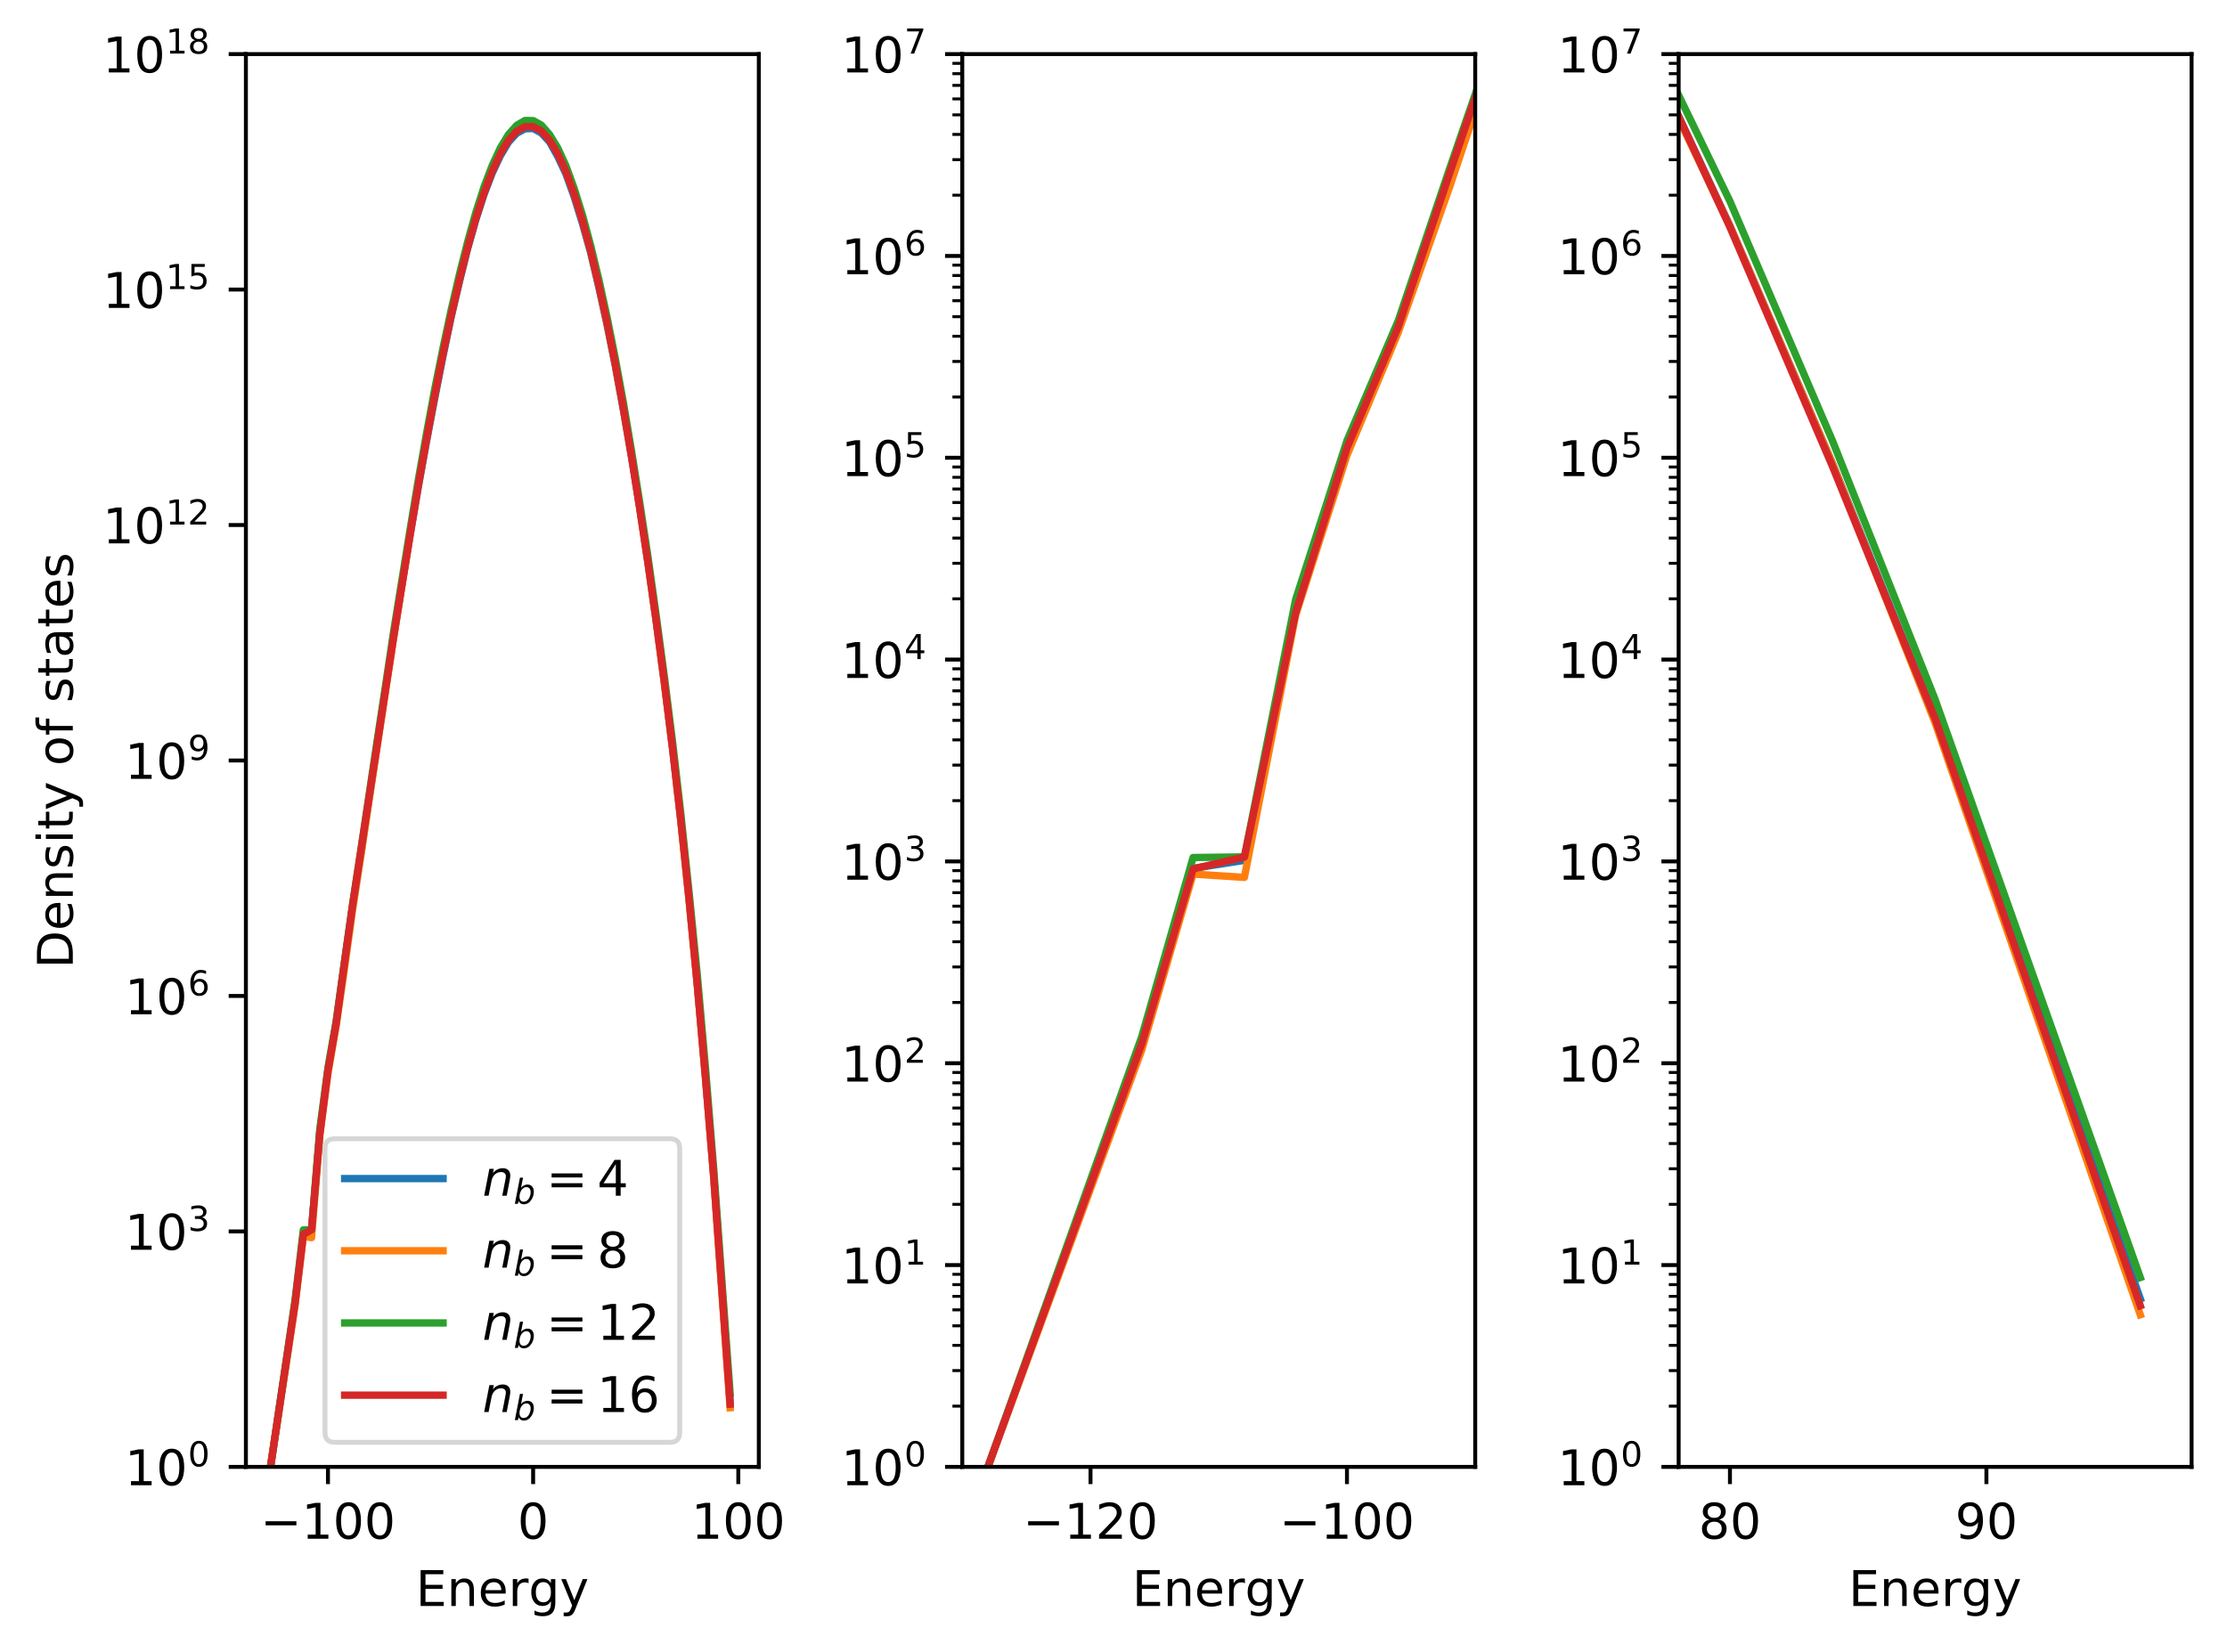 <?xml version="1.0" encoding="utf-8" standalone="no"?>
<!DOCTYPE svg PUBLIC "-//W3C//DTD SVG 1.1//EN"
  "http://www.w3.org/Graphics/SVG/1.1/DTD/svg11.dtd">
<!-- Created with matplotlib (https://matplotlib.org/) -->
<svg height="335.779pt" version="1.1" viewBox="0 0 452.636 335.779" width="452.636pt" xmlns="http://www.w3.org/2000/svg" xmlns:xlink="http://www.w3.org/1999/xlink">
 <defs>
  <style type="text/css">
*{stroke-linecap:butt;stroke-linejoin:round;}
  </style>
 </defs>
 <g id="figure_1">
  <g id="patch_1">
   <path d="M 0 335.779 
L 452.636 335.779 
L 452.636 0 
L 0 0 
z
" style="fill:#ffffff;"/>
  </g>
  <g id="axes_1">
   <g id="patch_2">
    <path d="M 49.978 298.223 
L 154.23 298.223 
L 154.23 10.999 
L 49.978 10.999 
z
" style="fill:#ffffff;"/>
   </g>
   <g id="matplotlib.axis_1">
    <g id="xtick_1">
     <g id="line2d_1">
      <defs>
       <path d="M 0 0 
L 0 3.5 
" id="m9656e13007" style="stroke:#000000;stroke-width:0.8;"/>
      </defs>
      <g>
       <use style="stroke:#000000;stroke-width:0.8;" x="66.658" xlink:href="#m9656e13007" y="298.223"/>
      </g>
     </g>
     <g id="text_1">
      <!-- −100 -->
      <defs>
       <path d="M 10.594 35.5 
L 73.188 35.5 
L 73.188 27.203 
L 10.594 27.203 
z
" id="DejaVuSans-8722"/>
       <path d="M 12.406 8.297 
L 28.516 8.297 
L 28.516 63.922 
L 10.984 60.406 
L 10.984 69.391 
L 28.422 72.906 
L 38.281 72.906 
L 38.281 8.297 
L 54.391 8.297 
L 54.391 0 
L 12.406 0 
z
" id="DejaVuSans-49"/>
       <path d="M 31.781 66.406 
Q 24.172 66.406 20.328 58.906 
Q 16.5 51.422 16.5 36.375 
Q 16.5 21.391 20.328 13.891 
Q 24.172 6.391 31.781 6.391 
Q 39.453 6.391 43.281 13.891 
Q 47.125 21.391 47.125 36.375 
Q 47.125 51.422 43.281 58.906 
Q 39.453 66.406 31.781 66.406 
z
M 31.781 74.219 
Q 44.047 74.219 50.516 64.516 
Q 56.984 54.828 56.984 36.375 
Q 56.984 17.969 50.516 8.266 
Q 44.047 -1.422 31.781 -1.422 
Q 19.531 -1.422 13.062 8.266 
Q 6.594 17.969 6.594 36.375 
Q 6.594 54.828 13.062 64.516 
Q 19.531 74.219 31.781 74.219 
z
" id="DejaVuSans-48"/>
      </defs>
      <g transform="translate(52.925 312.822)scale(0.1 -0.1)">
       <use xlink:href="#DejaVuSans-8722"/>
       <use x="83.789" xlink:href="#DejaVuSans-49"/>
       <use x="147.412" xlink:href="#DejaVuSans-48"/>
       <use x="211.035" xlink:href="#DejaVuSans-48"/>
      </g>
     </g>
    </g>
    <g id="xtick_2">
     <g id="line2d_2">
      <g>
       <use style="stroke:#000000;stroke-width:0.8;" x="108.359" xlink:href="#m9656e13007" y="298.223"/>
      </g>
     </g>
     <g id="text_2">
      <!-- 0 -->
      <g transform="translate(105.178 312.822)scale(0.1 -0.1)">
       <use xlink:href="#DejaVuSans-48"/>
      </g>
     </g>
    </g>
    <g id="xtick_3">
     <g id="line2d_3">
      <g>
       <use style="stroke:#000000;stroke-width:0.8;" x="150.06" xlink:href="#m9656e13007" y="298.223"/>
      </g>
     </g>
     <g id="text_3">
      <!-- 100 -->
      <g transform="translate(140.516 312.822)scale(0.1 -0.1)">
       <use xlink:href="#DejaVuSans-49"/>
       <use x="63.623" xlink:href="#DejaVuSans-48"/>
       <use x="127.246" xlink:href="#DejaVuSans-48"/>
      </g>
     </g>
    </g>
    <g id="text_4">
     <!-- Energy -->
     <defs>
      <path d="M 9.812 72.906 
L 55.906 72.906 
L 55.906 64.594 
L 19.672 64.594 
L 19.672 43.016 
L 54.391 43.016 
L 54.391 34.719 
L 19.672 34.719 
L 19.672 8.297 
L 56.781 8.297 
L 56.781 0 
L 9.812 0 
z
" id="DejaVuSans-69"/>
      <path d="M 54.891 33.016 
L 54.891 0 
L 45.906 0 
L 45.906 32.719 
Q 45.906 40.484 42.875 44.328 
Q 39.844 48.188 33.797 48.188 
Q 26.516 48.188 22.312 43.547 
Q 18.109 38.922 18.109 30.906 
L 18.109 0 
L 9.078 0 
L 9.078 54.688 
L 18.109 54.688 
L 18.109 46.188 
Q 21.344 51.125 25.703 53.562 
Q 30.078 56 35.797 56 
Q 45.219 56 50.047 50.172 
Q 54.891 44.344 54.891 33.016 
z
" id="DejaVuSans-110"/>
      <path d="M 56.203 29.594 
L 56.203 25.203 
L 14.891 25.203 
Q 15.484 15.922 20.484 11.062 
Q 25.484 6.203 34.422 6.203 
Q 39.594 6.203 44.453 7.469 
Q 49.312 8.734 54.109 11.281 
L 54.109 2.781 
Q 49.266 0.734 44.188 -0.344 
Q 39.109 -1.422 33.891 -1.422 
Q 20.797 -1.422 13.156 6.188 
Q 5.516 13.812 5.516 26.812 
Q 5.516 40.234 12.766 48.109 
Q 20.016 56 32.328 56 
Q 43.359 56 49.781 48.891 
Q 56.203 41.797 56.203 29.594 
z
M 47.219 32.234 
Q 47.125 39.594 43.094 43.984 
Q 39.062 48.391 32.422 48.391 
Q 24.906 48.391 20.391 44.141 
Q 15.875 39.891 15.188 32.172 
z
" id="DejaVuSans-101"/>
      <path d="M 41.109 46.297 
Q 39.594 47.172 37.812 47.578 
Q 36.031 48 33.891 48 
Q 26.266 48 22.188 43.047 
Q 18.109 38.094 18.109 28.812 
L 18.109 0 
L 9.078 0 
L 9.078 54.688 
L 18.109 54.688 
L 18.109 46.188 
Q 20.953 51.172 25.484 53.578 
Q 30.031 56 36.531 56 
Q 37.453 56 38.578 55.875 
Q 39.703 55.766 41.062 55.516 
z
" id="DejaVuSans-114"/>
      <path d="M 45.406 27.984 
Q 45.406 37.75 41.375 43.109 
Q 37.359 48.484 30.078 48.484 
Q 22.859 48.484 18.828 43.109 
Q 14.797 37.75 14.797 27.984 
Q 14.797 18.266 18.828 12.891 
Q 22.859 7.516 30.078 7.516 
Q 37.359 7.516 41.375 12.891 
Q 45.406 18.266 45.406 27.984 
z
M 54.391 6.781 
Q 54.391 -7.172 48.188 -13.984 
Q 42 -20.797 29.203 -20.797 
Q 24.469 -20.797 20.266 -20.094 
Q 16.062 -19.391 12.109 -17.922 
L 12.109 -9.188 
Q 16.062 -11.328 19.922 -12.344 
Q 23.781 -13.375 27.781 -13.375 
Q 36.625 -13.375 41.016 -8.766 
Q 45.406 -4.156 45.406 5.172 
L 45.406 9.625 
Q 42.625 4.781 38.281 2.391 
Q 33.938 0 27.875 0 
Q 17.828 0 11.672 7.656 
Q 5.516 15.328 5.516 27.984 
Q 5.516 40.672 11.672 48.328 
Q 17.828 56 27.875 56 
Q 33.938 56 38.281 53.609 
Q 42.625 51.219 45.406 46.391 
L 45.406 54.688 
L 54.391 54.688 
z
" id="DejaVuSans-103"/>
      <path d="M 32.172 -5.078 
Q 28.375 -14.844 24.75 -17.812 
Q 21.141 -20.797 15.094 -20.797 
L 7.906 -20.797 
L 7.906 -13.281 
L 13.188 -13.281 
Q 16.891 -13.281 18.938 -11.516 
Q 21 -9.766 23.484 -3.219 
L 25.094 0.875 
L 2.984 54.688 
L 12.5 54.688 
L 29.594 11.922 
L 46.688 54.688 
L 56.203 54.688 
z
" id="DejaVuSans-121"/>
     </defs>
     <g transform="translate(84.511 326.5)scale(0.1 -0.1)">
      <use xlink:href="#DejaVuSans-69"/>
      <use x="63.184" xlink:href="#DejaVuSans-110"/>
      <use x="126.562" xlink:href="#DejaVuSans-101"/>
      <use x="188.086" xlink:href="#DejaVuSans-114"/>
      <use x="229.184" xlink:href="#DejaVuSans-103"/>
      <use x="292.66" xlink:href="#DejaVuSans-121"/>
     </g>
    </g>
   </g>
   <g id="matplotlib.axis_2">
    <g id="ytick_1">
     <g id="line2d_4">
      <defs>
       <path d="M 0 0 
L -3.5 0 
" id="med5da757e3" style="stroke:#000000;stroke-width:0.8;"/>
      </defs>
      <g>
       <use style="stroke:#000000;stroke-width:0.8;" x="49.978" xlink:href="#med5da757e3" y="298.223"/>
      </g>
     </g>
     <g id="text_5">
      <!-- $\mathdefault{10^{0}}$ -->
      <g transform="translate(25.378 302.022)scale(0.1 -0.1)">
       <use transform="translate(0 0.766)" xlink:href="#DejaVuSans-49"/>
       <use transform="translate(63.623 0.766)" xlink:href="#DejaVuSans-48"/>
       <use transform="translate(128.203 39.047)scale(0.7)" xlink:href="#DejaVuSans-48"/>
      </g>
     </g>
    </g>
    <g id="ytick_2">
     <g id="line2d_5">
      <g>
       <use style="stroke:#000000;stroke-width:0.8;" x="49.978" xlink:href="#med5da757e3" y="250.353"/>
      </g>
     </g>
     <g id="text_6">
      <!-- $\mathdefault{10^{3}}$ -->
      <defs>
       <path d="M 40.578 39.312 
Q 47.656 37.797 51.625 33 
Q 55.609 28.219 55.609 21.188 
Q 55.609 10.406 48.188 4.484 
Q 40.766 -1.422 27.094 -1.422 
Q 22.516 -1.422 17.656 -0.516 
Q 12.797 0.391 7.625 2.203 
L 7.625 11.719 
Q 11.719 9.328 16.594 8.109 
Q 21.484 6.891 26.812 6.891 
Q 36.078 6.891 40.938 10.547 
Q 45.797 14.203 45.797 21.188 
Q 45.797 27.641 41.281 31.266 
Q 36.766 34.906 28.719 34.906 
L 20.219 34.906 
L 20.219 43.016 
L 29.109 43.016 
Q 36.375 43.016 40.234 45.922 
Q 44.094 48.828 44.094 54.297 
Q 44.094 59.906 40.109 62.906 
Q 36.141 65.922 28.719 65.922 
Q 24.656 65.922 20.016 65.031 
Q 15.375 64.156 9.812 62.312 
L 9.812 71.094 
Q 15.438 72.656 20.344 73.438 
Q 25.25 74.219 29.594 74.219 
Q 40.828 74.219 47.359 69.109 
Q 53.906 64.016 53.906 55.328 
Q 53.906 49.266 50.438 45.094 
Q 46.969 40.922 40.578 39.312 
z
" id="DejaVuSans-51"/>
      </defs>
      <g transform="translate(25.378 254.152)scale(0.1 -0.1)">
       <use transform="translate(0 0.766)" xlink:href="#DejaVuSans-49"/>
       <use transform="translate(63.623 0.766)" xlink:href="#DejaVuSans-48"/>
       <use transform="translate(128.203 39.047)scale(0.7)" xlink:href="#DejaVuSans-51"/>
      </g>
     </g>
    </g>
    <g id="ytick_3">
     <g id="line2d_6">
      <g>
       <use style="stroke:#000000;stroke-width:0.8;" x="49.978" xlink:href="#med5da757e3" y="202.482"/>
      </g>
     </g>
     <g id="text_7">
      <!-- $\mathdefault{10^{6}}$ -->
      <defs>
       <path d="M 33.016 40.375 
Q 26.375 40.375 22.484 35.828 
Q 18.609 31.297 18.609 23.391 
Q 18.609 15.531 22.484 10.953 
Q 26.375 6.391 33.016 6.391 
Q 39.656 6.391 43.531 10.953 
Q 47.406 15.531 47.406 23.391 
Q 47.406 31.297 43.531 35.828 
Q 39.656 40.375 33.016 40.375 
z
M 52.594 71.297 
L 52.594 62.312 
Q 48.875 64.062 45.094 64.984 
Q 41.312 65.922 37.594 65.922 
Q 27.828 65.922 22.672 59.328 
Q 17.531 52.734 16.797 39.406 
Q 19.672 43.656 24.016 45.922 
Q 28.375 48.188 33.594 48.188 
Q 44.578 48.188 50.953 41.516 
Q 57.328 34.859 57.328 23.391 
Q 57.328 12.156 50.688 5.359 
Q 44.047 -1.422 33.016 -1.422 
Q 20.359 -1.422 13.672 8.266 
Q 6.984 17.969 6.984 36.375 
Q 6.984 53.656 15.188 63.938 
Q 23.391 74.219 37.203 74.219 
Q 40.922 74.219 44.703 73.484 
Q 48.484 72.75 52.594 71.297 
z
" id="DejaVuSans-54"/>
      </defs>
      <g transform="translate(25.378 206.281)scale(0.1 -0.1)">
       <use transform="translate(0 0.766)" xlink:href="#DejaVuSans-49"/>
       <use transform="translate(63.623 0.766)" xlink:href="#DejaVuSans-48"/>
       <use transform="translate(128.203 39.047)scale(0.7)" xlink:href="#DejaVuSans-54"/>
      </g>
     </g>
    </g>
    <g id="ytick_4">
     <g id="line2d_7">
      <g>
       <use style="stroke:#000000;stroke-width:0.8;" x="49.978" xlink:href="#med5da757e3" y="154.611"/>
      </g>
     </g>
     <g id="text_8">
      <!-- $\mathdefault{10^{9}}$ -->
      <defs>
       <path d="M 10.984 1.516 
L 10.984 10.5 
Q 14.703 8.734 18.5 7.812 
Q 22.312 6.891 25.984 6.891 
Q 35.75 6.891 40.891 13.453 
Q 46.047 20.016 46.781 33.406 
Q 43.953 29.203 39.594 26.953 
Q 35.25 24.703 29.984 24.703 
Q 19.047 24.703 12.672 31.312 
Q 6.297 37.938 6.297 49.422 
Q 6.297 60.641 12.938 67.422 
Q 19.578 74.219 30.609 74.219 
Q 43.266 74.219 49.922 64.516 
Q 56.594 54.828 56.594 36.375 
Q 56.594 19.141 48.406 8.859 
Q 40.234 -1.422 26.422 -1.422 
Q 22.703 -1.422 18.891 -0.688 
Q 15.094 0.047 10.984 1.516 
z
M 30.609 32.422 
Q 37.25 32.422 41.125 36.953 
Q 45.016 41.5 45.016 49.422 
Q 45.016 57.281 41.125 61.844 
Q 37.25 66.406 30.609 66.406 
Q 23.969 66.406 20.094 61.844 
Q 16.219 57.281 16.219 49.422 
Q 16.219 41.5 20.094 36.953 
Q 23.969 32.422 30.609 32.422 
z
" id="DejaVuSans-57"/>
      </defs>
      <g transform="translate(25.378 158.41)scale(0.1 -0.1)">
       <use transform="translate(0 0.766)" xlink:href="#DejaVuSans-49"/>
       <use transform="translate(63.623 0.766)" xlink:href="#DejaVuSans-48"/>
       <use transform="translate(128.203 39.047)scale(0.7)" xlink:href="#DejaVuSans-57"/>
      </g>
     </g>
    </g>
    <g id="ytick_5">
     <g id="line2d_8">
      <g>
       <use style="stroke:#000000;stroke-width:0.8;" x="49.978" xlink:href="#med5da757e3" y="106.741"/>
      </g>
     </g>
     <g id="text_9">
      <!-- $\mathdefault{10^{12}}$ -->
      <defs>
       <path d="M 19.188 8.297 
L 53.609 8.297 
L 53.609 0 
L 7.328 0 
L 7.328 8.297 
Q 12.938 14.109 22.625 23.891 
Q 32.328 33.688 34.812 36.531 
Q 39.547 41.844 41.422 45.531 
Q 43.312 49.219 43.312 52.781 
Q 43.312 58.594 39.234 62.25 
Q 35.156 65.922 28.609 65.922 
Q 23.969 65.922 18.812 64.312 
Q 13.672 62.703 7.812 59.422 
L 7.812 69.391 
Q 13.766 71.781 18.938 73 
Q 24.125 74.219 28.422 74.219 
Q 39.75 74.219 46.484 68.547 
Q 53.219 62.891 53.219 53.422 
Q 53.219 48.922 51.531 44.891 
Q 49.859 40.875 45.406 35.406 
Q 44.188 33.984 37.641 27.219 
Q 31.109 20.453 19.188 8.297 
z
" id="DejaVuSans-50"/>
      </defs>
      <g transform="translate(20.878 110.54)scale(0.1 -0.1)">
       <use transform="translate(0 0.766)" xlink:href="#DejaVuSans-49"/>
       <use transform="translate(63.623 0.766)" xlink:href="#DejaVuSans-48"/>
       <use transform="translate(128.203 39.047)scale(0.7)" xlink:href="#DejaVuSans-49"/>
       <use transform="translate(172.739 39.047)scale(0.7)" xlink:href="#DejaVuSans-50"/>
      </g>
     </g>
    </g>
    <g id="ytick_6">
     <g id="line2d_9">
      <g>
       <use style="stroke:#000000;stroke-width:0.8;" x="49.978" xlink:href="#med5da757e3" y="58.87"/>
      </g>
     </g>
     <g id="text_10">
      <!-- $\mathdefault{10^{15}}$ -->
      <defs>
       <path d="M 10.797 72.906 
L 49.516 72.906 
L 49.516 64.594 
L 19.828 64.594 
L 19.828 46.734 
Q 21.969 47.469 24.109 47.828 
Q 26.266 48.188 28.422 48.188 
Q 40.625 48.188 47.75 41.5 
Q 54.891 34.812 54.891 23.391 
Q 54.891 11.625 47.562 5.094 
Q 40.234 -1.422 26.906 -1.422 
Q 22.312 -1.422 17.547 -0.641 
Q 12.797 0.141 7.719 1.703 
L 7.719 11.625 
Q 12.109 9.234 16.797 8.062 
Q 21.484 6.891 26.703 6.891 
Q 35.156 6.891 40.078 11.328 
Q 45.016 15.766 45.016 23.391 
Q 45.016 31 40.078 35.438 
Q 35.156 39.891 26.703 39.891 
Q 22.75 39.891 18.812 39.016 
Q 14.891 38.141 10.797 36.281 
z
" id="DejaVuSans-53"/>
      </defs>
      <g transform="translate(20.878 62.669)scale(0.1 -0.1)">
       <use transform="translate(0 0.684)" xlink:href="#DejaVuSans-49"/>
       <use transform="translate(63.623 0.684)" xlink:href="#DejaVuSans-48"/>
       <use transform="translate(128.203 38.966)scale(0.7)" xlink:href="#DejaVuSans-49"/>
       <use transform="translate(172.739 38.966)scale(0.7)" xlink:href="#DejaVuSans-53"/>
      </g>
     </g>
    </g>
    <g id="ytick_7">
     <g id="line2d_10">
      <g>
       <use style="stroke:#000000;stroke-width:0.8;" x="49.978" xlink:href="#med5da757e3" y="10.999"/>
      </g>
     </g>
     <g id="text_11">
      <!-- $\mathdefault{10^{18}}$ -->
      <defs>
       <path d="M 31.781 34.625 
Q 24.75 34.625 20.719 30.859 
Q 16.703 27.094 16.703 20.516 
Q 16.703 13.922 20.719 10.156 
Q 24.75 6.391 31.781 6.391 
Q 38.812 6.391 42.859 10.172 
Q 46.922 13.969 46.922 20.516 
Q 46.922 27.094 42.891 30.859 
Q 38.875 34.625 31.781 34.625 
z
M 21.922 38.812 
Q 15.578 40.375 12.031 44.719 
Q 8.5 49.078 8.5 55.328 
Q 8.5 64.062 14.719 69.141 
Q 20.953 74.219 31.781 74.219 
Q 42.672 74.219 48.875 69.141 
Q 55.078 64.062 55.078 55.328 
Q 55.078 49.078 51.531 44.719 
Q 48 40.375 41.703 38.812 
Q 48.828 37.156 52.797 32.312 
Q 56.781 27.484 56.781 20.516 
Q 56.781 9.906 50.312 4.234 
Q 43.844 -1.422 31.781 -1.422 
Q 19.734 -1.422 13.25 4.234 
Q 6.781 9.906 6.781 20.516 
Q 6.781 27.484 10.781 32.312 
Q 14.797 37.156 21.922 38.812 
z
M 18.312 54.391 
Q 18.312 48.734 21.844 45.562 
Q 25.391 42.391 31.781 42.391 
Q 38.141 42.391 41.719 45.562 
Q 45.312 48.734 45.312 54.391 
Q 45.312 60.062 41.719 63.234 
Q 38.141 66.406 31.781 66.406 
Q 25.391 66.406 21.844 63.234 
Q 18.312 60.062 18.312 54.391 
z
" id="DejaVuSans-56"/>
      </defs>
      <g transform="translate(20.878 14.798)scale(0.1 -0.1)">
       <use transform="translate(0 0.766)" xlink:href="#DejaVuSans-49"/>
       <use transform="translate(63.623 0.766)" xlink:href="#DejaVuSans-48"/>
       <use transform="translate(128.203 39.047)scale(0.7)" xlink:href="#DejaVuSans-49"/>
       <use transform="translate(172.739 39.047)scale(0.7)" xlink:href="#DejaVuSans-56"/>
      </g>
     </g>
    </g>
    <g id="text_12">
     <!-- Density of states -->
     <defs>
      <path d="M 19.672 64.797 
L 19.672 8.109 
L 31.594 8.109 
Q 46.688 8.109 53.688 14.938 
Q 60.688 21.781 60.688 36.531 
Q 60.688 51.172 53.688 57.984 
Q 46.688 64.797 31.594 64.797 
z
M 9.812 72.906 
L 30.078 72.906 
Q 51.266 72.906 61.172 64.094 
Q 71.094 55.281 71.094 36.531 
Q 71.094 17.672 61.125 8.828 
Q 51.172 0 30.078 0 
L 9.812 0 
z
" id="DejaVuSans-68"/>
      <path d="M 44.281 53.078 
L 44.281 44.578 
Q 40.484 46.531 36.375 47.5 
Q 32.281 48.484 27.875 48.484 
Q 21.188 48.484 17.844 46.438 
Q 14.5 44.391 14.5 40.281 
Q 14.5 37.156 16.891 35.375 
Q 19.281 33.594 26.516 31.984 
L 29.594 31.297 
Q 39.156 29.25 43.188 25.516 
Q 47.219 21.781 47.219 15.094 
Q 47.219 7.469 41.188 3.016 
Q 35.156 -1.422 24.609 -1.422 
Q 20.219 -1.422 15.453 -0.562 
Q 10.688 0.297 5.422 2 
L 5.422 11.281 
Q 10.406 8.688 15.234 7.391 
Q 20.062 6.109 24.812 6.109 
Q 31.156 6.109 34.562 8.281 
Q 37.984 10.453 37.984 14.406 
Q 37.984 18.062 35.516 20.016 
Q 33.062 21.969 24.703 23.781 
L 21.578 24.516 
Q 13.234 26.266 9.516 29.906 
Q 5.812 33.547 5.812 39.891 
Q 5.812 47.609 11.281 51.797 
Q 16.75 56 26.812 56 
Q 31.781 56 36.172 55.266 
Q 40.578 54.547 44.281 53.078 
z
" id="DejaVuSans-115"/>
      <path d="M 9.422 54.688 
L 18.406 54.688 
L 18.406 0 
L 9.422 0 
z
M 9.422 75.984 
L 18.406 75.984 
L 18.406 64.594 
L 9.422 64.594 
z
" id="DejaVuSans-105"/>
      <path d="M 18.312 70.219 
L 18.312 54.688 
L 36.812 54.688 
L 36.812 47.703 
L 18.312 47.703 
L 18.312 18.016 
Q 18.312 11.328 20.141 9.422 
Q 21.969 7.516 27.594 7.516 
L 36.812 7.516 
L 36.812 0 
L 27.594 0 
Q 17.188 0 13.234 3.875 
Q 9.281 7.766 9.281 18.016 
L 9.281 47.703 
L 2.688 47.703 
L 2.688 54.688 
L 9.281 54.688 
L 9.281 70.219 
z
" id="DejaVuSans-116"/>
      <path id="DejaVuSans-32"/>
      <path d="M 30.609 48.391 
Q 23.391 48.391 19.188 42.75 
Q 14.984 37.109 14.984 27.297 
Q 14.984 17.484 19.156 11.844 
Q 23.344 6.203 30.609 6.203 
Q 37.797 6.203 41.984 11.859 
Q 46.188 17.531 46.188 27.297 
Q 46.188 37.016 41.984 42.703 
Q 37.797 48.391 30.609 48.391 
z
M 30.609 56 
Q 42.328 56 49.016 48.375 
Q 55.719 40.766 55.719 27.297 
Q 55.719 13.875 49.016 6.219 
Q 42.328 -1.422 30.609 -1.422 
Q 18.844 -1.422 12.172 6.219 
Q 5.516 13.875 5.516 27.297 
Q 5.516 40.766 12.172 48.375 
Q 18.844 56 30.609 56 
z
" id="DejaVuSans-111"/>
      <path d="M 37.109 75.984 
L 37.109 68.5 
L 28.516 68.5 
Q 23.688 68.5 21.797 66.547 
Q 19.922 64.594 19.922 59.516 
L 19.922 54.688 
L 34.719 54.688 
L 34.719 47.703 
L 19.922 47.703 
L 19.922 0 
L 10.891 0 
L 10.891 47.703 
L 2.297 47.703 
L 2.297 54.688 
L 10.891 54.688 
L 10.891 58.5 
Q 10.891 67.625 15.141 71.797 
Q 19.391 75.984 28.609 75.984 
z
" id="DejaVuSans-102"/>
      <path d="M 34.281 27.484 
Q 23.391 27.484 19.188 25 
Q 14.984 22.516 14.984 16.5 
Q 14.984 11.719 18.141 8.906 
Q 21.297 6.109 26.703 6.109 
Q 34.188 6.109 38.703 11.406 
Q 43.219 16.703 43.219 25.484 
L 43.219 27.484 
z
M 52.203 31.203 
L 52.203 0 
L 43.219 0 
L 43.219 8.297 
Q 40.141 3.328 35.547 0.953 
Q 30.953 -1.422 24.312 -1.422 
Q 15.922 -1.422 10.953 3.297 
Q 6 8.016 6 15.922 
Q 6 25.141 12.172 29.828 
Q 18.359 34.516 30.609 34.516 
L 43.219 34.516 
L 43.219 35.406 
Q 43.219 41.609 39.141 45 
Q 35.062 48.391 27.688 48.391 
Q 23 48.391 18.547 47.266 
Q 14.109 46.141 10.016 43.891 
L 10.016 52.203 
Q 14.938 54.109 19.578 55.047 
Q 24.219 56 28.609 56 
Q 40.484 56 46.344 49.844 
Q 52.203 43.703 52.203 31.203 
z
" id="DejaVuSans-97"/>
     </defs>
     <g transform="translate(14.798 196.888)rotate(-90)scale(0.1 -0.1)">
      <use xlink:href="#DejaVuSans-68"/>
      <use x="77.002" xlink:href="#DejaVuSans-101"/>
      <use x="138.525" xlink:href="#DejaVuSans-110"/>
      <use x="201.904" xlink:href="#DejaVuSans-115"/>
      <use x="254.004" xlink:href="#DejaVuSans-105"/>
      <use x="281.787" xlink:href="#DejaVuSans-116"/>
      <use x="320.996" xlink:href="#DejaVuSans-121"/>
      <use x="380.176" xlink:href="#DejaVuSans-32"/>
      <use x="411.963" xlink:href="#DejaVuSans-111"/>
      <use x="473.145" xlink:href="#DejaVuSans-102"/>
      <use x="508.35" xlink:href="#DejaVuSans-32"/>
      <use x="540.137" xlink:href="#DejaVuSans-115"/>
      <use x="592.236" xlink:href="#DejaVuSans-116"/>
      <use x="631.445" xlink:href="#DejaVuSans-97"/>
      <use x="692.725" xlink:href="#DejaVuSans-116"/>
      <use x="731.934" xlink:href="#DejaVuSans-101"/>
      <use x="793.457" xlink:href="#DejaVuSans-115"/>
     </g>
    </g>
   </g>
   <g id="line2d_11">
    <path clip-path="url(#p648d761f91)" d="M 54.982 298.223 
L 59.986 264.83 
L 61.654 250.902 
L 63.322 250.268 
L 64.99 230.32 
L 66.658 217.52 
L 68.326 208.014 
L 69.994 195.953 
L 71.663 184.301 
L 73.331 173.606 
L 74.999 162.438 
L 76.667 151.254 
L 78.335 140.176 
L 80.003 129.418 
L 81.671 119.045 
L 83.339 108.879 
L 85.007 99.057 
L 86.675 89.844 
L 88.343 81.027 
L 90.011 72.541 
L 91.679 64.549 
L 93.347 57.398 
L 95.015 50.659 
L 96.683 44.757 
L 98.351 39.593 
L 100.019 35.233 
L 101.687 31.681 
L 103.355 28.887 
L 105.023 27.076 
L 106.691 26.186 
L 108.359 26.123 
L 110.027 27.031 
L 111.695 28.832 
L 113.363 31.805 
L 115.031 35.355 
L 116.699 40 
L 118.367 45.386 
L 120.035 51.322 
L 121.703 58.36 
L 123.371 65.963 
L 125.039 74.258 
L 126.708 83.356 
L 128.376 92.961 
L 130.044 103.372 
L 131.712 114.508 
L 133.38 126.312 
L 135.048 138.888 
L 136.716 152.267 
L 138.384 166.801 
L 140.052 182.796 
L 141.72 200.097 
L 143.388 218.896 
L 145.056 239.02 
L 148.392 284.932 
" style="fill:none;stroke:#1f77b4;stroke-linecap:square;stroke-width:1.5;"/>
   </g>
   <g id="line2d_12">
    <path clip-path="url(#p648d761f91)" d="M 54.982 298.223 
L 59.986 265.251 
L 61.654 251.351 
L 63.322 251.617 
L 64.99 230.879 
L 66.658 218.244 
L 68.326 208.521 
L 69.994 197.039 
L 71.663 184.965 
L 73.331 174.112 
L 74.999 162.789 
L 76.667 151.751 
L 78.335 140.7 
L 80.003 129.748 
L 81.671 119.127 
L 83.339 108.714 
L 85.007 98.609 
L 86.675 89.324 
L 88.343 80.28 
L 90.011 71.83 
L 91.679 64.152 
L 93.347 56.764 
L 95.015 49.885 
L 96.683 44.008 
L 98.351 38.792 
L 100.019 34.327 
L 101.687 30.677 
L 103.355 28.022 
L 105.023 26.189 
L 106.691 25.23 
L 108.359 25.317 
L 110.027 26.318 
L 111.695 28.264 
L 113.363 31.073 
L 115.031 34.801 
L 116.699 39.368 
L 118.367 44.795 
L 120.035 50.932 
L 121.703 57.945 
L 123.371 65.621 
L 125.039 73.973 
L 126.708 83.038 
L 128.376 92.822 
L 130.044 103.246 
L 131.712 114.493 
L 133.38 126.416 
L 135.048 139.08 
L 136.716 152.29 
L 138.384 167.062 
L 140.052 183.12 
L 141.72 200.126 
L 143.388 218.938 
L 145.056 239.382 
L 148.392 286.192 
" style="fill:none;stroke:#ff7f0e;stroke-linecap:square;stroke-width:1.5;"/>
   </g>
   <g id="line2d_13">
    <path clip-path="url(#p648d761f91)" d="M 54.982 298.223 
L 59.986 264.193 
L 61.654 250.045 
L 63.322 249.996 
L 64.99 229.643 
L 66.658 217.086 
L 68.326 207.597 
L 69.994 195.598 
L 71.663 183.83 
L 73.331 172.879 
L 74.999 161.704 
L 76.667 150.518 
L 78.335 139.582 
L 80.003 128.404 
L 81.671 118.074 
L 83.339 107.728 
L 85.007 97.654 
L 86.675 88.244 
L 88.343 79.213 
L 90.011 70.937 
L 91.679 63.109 
L 93.347 55.928 
L 95.015 49.304 
L 96.683 43.303 
L 98.351 38.09 
L 100.019 33.698 
L 101.687 30.087 
L 103.355 27.333 
L 105.023 25.48 
L 106.691 24.504 
L 108.359 24.515 
L 110.027 25.435 
L 111.695 27.356 
L 113.363 30.086 
L 115.031 33.73 
L 116.699 38.315 
L 118.367 43.678 
L 120.035 49.848 
L 121.703 56.801 
L 123.371 64.44 
L 125.039 72.789 
L 126.708 81.895 
L 128.376 91.797 
L 130.044 102.301 
L 131.712 113.294 
L 133.38 125.204 
L 135.048 137.699 
L 136.716 150.992 
L 138.384 165.526 
L 140.052 181.401 
L 141.72 198.16 
L 143.388 217.111 
L 145.056 237.55 
L 148.392 283.251 
" style="fill:none;stroke:#2ca02c;stroke-linecap:square;stroke-width:1.5;"/>
   </g>
   <g id="line2d_14">
    <path clip-path="url(#p648d761f91)" d="M 54.982 298.223 
L 59.986 264.762 
L 61.654 250.943 
L 63.322 250.008 
L 64.99 230.69 
L 66.658 217.66 
L 68.326 208.078 
L 69.994 195.961 
L 71.663 184.036 
L 73.331 173.105 
L 74.999 162.169 
L 76.667 151.314 
L 78.335 140.371 
L 80.003 129.427 
L 81.671 119.107 
L 83.339 108.807 
L 85.007 98.811 
L 86.675 89.434 
L 88.343 80.536 
L 90.011 72.095 
L 91.679 64.288 
L 93.347 57.093 
L 95.015 50.456 
L 96.683 44.535 
L 98.351 39.331 
L 100.019 34.876 
L 101.687 31.279 
L 103.355 28.517 
L 105.023 26.677 
L 106.691 25.761 
L 108.359 25.753 
L 110.027 26.637 
L 111.695 28.502 
L 113.363 31.284 
L 115.031 34.873 
L 116.699 39.467 
L 118.367 44.856 
L 120.035 50.968 
L 121.703 57.997 
L 123.371 65.566 
L 125.039 73.976 
L 126.708 83.108 
L 128.376 92.978 
L 130.044 103.486 
L 131.712 114.515 
L 133.38 126.266 
L 135.048 138.812 
L 136.716 152.341 
L 138.384 166.791 
L 140.052 182.709 
L 141.72 200.204 
L 143.388 219.134 
L 145.056 239.069 
L 148.392 285.479 
" style="fill:none;stroke:#d62728;stroke-linecap:square;stroke-width:1.5;"/>
   </g>
   <g id="patch_3">
    <path d="M 49.978 298.223 
L 49.978 10.999 
" style="fill:none;stroke:#000000;stroke-linecap:square;stroke-linejoin:miter;stroke-width:0.8;"/>
   </g>
   <g id="patch_4">
    <path d="M 154.23 298.223 
L 154.23 10.999 
" style="fill:none;stroke:#000000;stroke-linecap:square;stroke-linejoin:miter;stroke-width:0.8;"/>
   </g>
   <g id="patch_5">
    <path d="M 49.978 298.223 
L 154.23 298.223 
" style="fill:none;stroke:#000000;stroke-linecap:square;stroke-linejoin:miter;stroke-width:0.8;"/>
   </g>
   <g id="patch_6">
    <path d="M 49.978 10.999 
L 154.23 10.999 
" style="fill:none;stroke:#000000;stroke-linecap:square;stroke-linejoin:miter;stroke-width:0.8;"/>
   </g>
   <g id="legend_1">
    <g id="patch_7">
     <path d="M 68.054 293.223 
L 136.154 293.223 
Q 138.154 293.223 138.154 291.223 
L 138.154 233.511 
Q 138.154 231.511 136.154 231.511 
L 68.054 231.511 
Q 66.054 231.511 66.054 233.511 
L 66.054 291.223 
Q 66.054 293.223 68.054 293.223 
z
" style="fill:#ffffff;opacity:0.8;stroke:#cccccc;stroke-linejoin:miter;"/>
    </g>
    <g id="line2d_15">
     <path d="M 70.054 239.609 
L 90.054 239.609 
" style="fill:none;stroke:#1f77b4;stroke-linecap:square;stroke-width:1.5;"/>
    </g>
    <g id="line2d_16"/>
    <g id="text_13">
     <!-- $n_b=4$ -->
     <defs>
      <path d="M 55.719 33.016 
L 49.312 0 
L 40.281 0 
L 46.688 32.672 
Q 47.125 34.969 47.359 36.719 
Q 47.609 38.484 47.609 39.5 
Q 47.609 43.609 45.016 45.891 
Q 42.438 48.188 37.797 48.188 
Q 30.562 48.188 25.344 43.375 
Q 20.125 38.578 18.5 30.328 
L 12.5 0 
L 3.516 0 
L 14.109 54.688 
L 23.094 54.688 
L 21.297 46.094 
Q 25.047 50.828 30.312 53.406 
Q 35.594 56 41.406 56 
Q 48.641 56 52.609 52.094 
Q 56.594 48.188 56.594 41.109 
Q 56.594 39.359 56.375 37.359 
Q 56.156 35.359 55.719 33.016 
z
" id="DejaVuSans-Oblique-110"/>
      <path d="M 49.516 33.406 
Q 49.516 40.484 46.266 44.484 
Q 43.016 48.484 37.312 48.484 
Q 33.156 48.484 29.516 46.453 
Q 25.875 44.438 23.188 40.578 
Q 20.359 36.531 18.719 31.172 
Q 17.094 25.828 17.094 20.516 
Q 17.094 13.766 20.281 9.938 
Q 23.484 6.109 29.109 6.109 
Q 33.344 6.109 36.953 8.078 
Q 40.578 10.062 43.312 13.922 
Q 46.094 17.922 47.797 23.234 
Q 49.516 28.562 49.516 33.406 
z
M 21.578 46.391 
Q 24.906 50.875 29.906 53.438 
Q 34.906 56 40.375 56 
Q 48.781 56 53.734 50.328 
Q 58.688 44.672 58.688 35.016 
Q 58.688 27.094 55.781 19.672 
Q 52.875 12.25 47.516 6.5 
Q 44 2.688 39.406 0.625 
Q 34.812 -1.422 29.781 -1.422 
Q 24.469 -1.422 20.562 1.016 
Q 16.656 3.469 14.203 8.297 
L 12.594 0 
L 3.609 0 
L 18.406 75.984 
L 27.391 75.984 
z
" id="DejaVuSans-Oblique-98"/>
      <path d="M 10.594 45.406 
L 73.188 45.406 
L 73.188 37.203 
L 10.594 37.203 
z
M 10.594 25.484 
L 73.188 25.484 
L 73.188 17.188 
L 10.594 17.188 
z
" id="DejaVuSans-61"/>
      <path d="M 37.797 64.312 
L 12.891 25.391 
L 37.797 25.391 
z
M 35.203 72.906 
L 47.609 72.906 
L 47.609 25.391 
L 58.016 25.391 
L 58.016 17.188 
L 47.609 17.188 
L 47.609 0 
L 37.797 0 
L 37.797 17.188 
L 4.891 17.188 
L 4.891 26.703 
z
" id="DejaVuSans-52"/>
     </defs>
     <g transform="translate(98.054 243.109)scale(0.1 -0.1)">
      <use transform="translate(0 0.094)" xlink:href="#DejaVuSans-Oblique-110"/>
      <use transform="translate(63.379 -16.312)scale(0.7)" xlink:href="#DejaVuSans-Oblique-98"/>
      <use transform="translate(130.029 0.094)" xlink:href="#DejaVuSans-61"/>
      <use transform="translate(233.301 0.094)" xlink:href="#DejaVuSans-52"/>
     </g>
    </g>
    <g id="line2d_17">
     <path d="M 70.054 254.287 
L 90.054 254.287 
" style="fill:none;stroke:#ff7f0e;stroke-linecap:square;stroke-width:1.5;"/>
    </g>
    <g id="line2d_18"/>
    <g id="text_14">
     <!-- $n_b=8$ -->
     <g transform="translate(98.054 257.787)scale(0.1 -0.1)">
      <use transform="translate(0 0.781)" xlink:href="#DejaVuSans-Oblique-110"/>
      <use transform="translate(63.379 -15.625)scale(0.7)" xlink:href="#DejaVuSans-Oblique-98"/>
      <use transform="translate(130.029 0.781)" xlink:href="#DejaVuSans-61"/>
      <use transform="translate(233.301 0.781)" xlink:href="#DejaVuSans-56"/>
     </g>
    </g>
    <g id="line2d_19">
     <path d="M 70.054 268.965 
L 90.054 268.965 
" style="fill:none;stroke:#2ca02c;stroke-linecap:square;stroke-width:1.5;"/>
    </g>
    <g id="line2d_20"/>
    <g id="text_15">
     <!-- $n_b=12$ -->
     <g transform="translate(98.054 272.465)scale(0.1 -0.1)">
      <use transform="translate(0 0.781)" xlink:href="#DejaVuSans-Oblique-110"/>
      <use transform="translate(63.379 -15.625)scale(0.7)" xlink:href="#DejaVuSans-Oblique-98"/>
      <use transform="translate(130.029 0.781)" xlink:href="#DejaVuSans-61"/>
      <use transform="translate(233.301 0.781)" xlink:href="#DejaVuSans-49"/>
      <use transform="translate(296.924 0.781)" xlink:href="#DejaVuSans-50"/>
     </g>
    </g>
    <g id="line2d_21">
     <path d="M 70.054 283.644 
L 90.054 283.644 
" style="fill:none;stroke:#d62728;stroke-linecap:square;stroke-width:1.5;"/>
    </g>
    <g id="line2d_22"/>
    <g id="text_16">
     <!-- $n_b=16$ -->
     <g transform="translate(98.054 287.144)scale(0.1 -0.1)">
      <use transform="translate(0 0.781)" xlink:href="#DejaVuSans-Oblique-110"/>
      <use transform="translate(63.379 -15.625)scale(0.7)" xlink:href="#DejaVuSans-Oblique-98"/>
      <use transform="translate(130.029 0.781)" xlink:href="#DejaVuSans-61"/>
      <use transform="translate(233.301 0.781)" xlink:href="#DejaVuSans-49"/>
      <use transform="translate(296.924 0.781)" xlink:href="#DejaVuSans-54"/>
     </g>
    </g>
   </g>
  </g>
  <g id="axes_2">
   <g id="patch_8">
    <path d="M 195.581 298.223 
L 299.833 298.223 
L 299.833 10.999 
L 195.581 10.999 
z
" style="fill:#ffffff;"/>
   </g>
   <g id="matplotlib.axis_3">
    <g id="xtick_4">
     <g id="line2d_23">
      <g>
       <use style="stroke:#000000;stroke-width:0.8;" x="221.644" xlink:href="#m9656e13007" y="298.223"/>
      </g>
     </g>
     <g id="text_17">
      <!-- −120 -->
      <g transform="translate(207.911 312.822)scale(0.1 -0.1)">
       <use xlink:href="#DejaVuSans-8722"/>
       <use x="83.789" xlink:href="#DejaVuSans-49"/>
       <use x="147.412" xlink:href="#DejaVuSans-50"/>
       <use x="211.035" xlink:href="#DejaVuSans-48"/>
      </g>
     </g>
    </g>
    <g id="xtick_5">
     <g id="line2d_24">
      <g>
       <use style="stroke:#000000;stroke-width:0.8;" x="273.77" xlink:href="#m9656e13007" y="298.223"/>
      </g>
     </g>
     <g id="text_18">
      <!-- −100 -->
      <g transform="translate(260.037 312.822)scale(0.1 -0.1)">
       <use xlink:href="#DejaVuSans-8722"/>
       <use x="83.789" xlink:href="#DejaVuSans-49"/>
       <use x="147.412" xlink:href="#DejaVuSans-48"/>
       <use x="211.035" xlink:href="#DejaVuSans-48"/>
      </g>
     </g>
    </g>
    <g id="text_19">
     <!-- Energy -->
     <g transform="translate(230.114 326.5)scale(0.1 -0.1)">
      <use xlink:href="#DejaVuSans-69"/>
      <use x="63.184" xlink:href="#DejaVuSans-110"/>
      <use x="126.562" xlink:href="#DejaVuSans-101"/>
      <use x="188.086" xlink:href="#DejaVuSans-114"/>
      <use x="229.184" xlink:href="#DejaVuSans-103"/>
      <use x="292.66" xlink:href="#DejaVuSans-121"/>
     </g>
    </g>
   </g>
   <g id="matplotlib.axis_4">
    <g id="ytick_8">
     <g id="line2d_25">
      <g>
       <use style="stroke:#000000;stroke-width:0.8;" x="195.581" xlink:href="#med5da757e3" y="298.223"/>
      </g>
     </g>
     <g id="text_20">
      <!-- $\mathdefault{10^{0}}$ -->
      <g transform="translate(170.981 302.022)scale(0.1 -0.1)">
       <use transform="translate(0 0.766)" xlink:href="#DejaVuSans-49"/>
       <use transform="translate(63.623 0.766)" xlink:href="#DejaVuSans-48"/>
       <use transform="translate(128.203 39.047)scale(0.7)" xlink:href="#DejaVuSans-48"/>
      </g>
     </g>
    </g>
    <g id="ytick_9">
     <g id="line2d_26">
      <g>
       <use style="stroke:#000000;stroke-width:0.8;" x="195.581" xlink:href="#med5da757e3" y="257.191"/>
      </g>
     </g>
     <g id="text_21">
      <!-- $\mathdefault{10^{1}}$ -->
      <g transform="translate(170.981 260.99)scale(0.1 -0.1)">
       <use transform="translate(0 0.684)" xlink:href="#DejaVuSans-49"/>
       <use transform="translate(63.623 0.684)" xlink:href="#DejaVuSans-48"/>
       <use transform="translate(128.203 38.966)scale(0.7)" xlink:href="#DejaVuSans-49"/>
      </g>
     </g>
    </g>
    <g id="ytick_10">
     <g id="line2d_27">
      <g>
       <use style="stroke:#000000;stroke-width:0.8;" x="195.581" xlink:href="#med5da757e3" y="216.159"/>
      </g>
     </g>
     <g id="text_22">
      <!-- $\mathdefault{10^{2}}$ -->
      <g transform="translate(170.981 219.958)scale(0.1 -0.1)">
       <use transform="translate(0 0.766)" xlink:href="#DejaVuSans-49"/>
       <use transform="translate(63.623 0.766)" xlink:href="#DejaVuSans-48"/>
       <use transform="translate(128.203 39.047)scale(0.7)" xlink:href="#DejaVuSans-50"/>
      </g>
     </g>
    </g>
    <g id="ytick_11">
     <g id="line2d_28">
      <g>
       <use style="stroke:#000000;stroke-width:0.8;" x="195.581" xlink:href="#med5da757e3" y="175.127"/>
      </g>
     </g>
     <g id="text_23">
      <!-- $\mathdefault{10^{3}}$ -->
      <g transform="translate(170.981 178.926)scale(0.1 -0.1)">
       <use transform="translate(0 0.766)" xlink:href="#DejaVuSans-49"/>
       <use transform="translate(63.623 0.766)" xlink:href="#DejaVuSans-48"/>
       <use transform="translate(128.203 39.047)scale(0.7)" xlink:href="#DejaVuSans-51"/>
      </g>
     </g>
    </g>
    <g id="ytick_12">
     <g id="line2d_29">
      <g>
       <use style="stroke:#000000;stroke-width:0.8;" x="195.581" xlink:href="#med5da757e3" y="134.095"/>
      </g>
     </g>
     <g id="text_24">
      <!-- $\mathdefault{10^{4}}$ -->
      <g transform="translate(170.981 137.894)scale(0.1 -0.1)">
       <use transform="translate(0 0.684)" xlink:href="#DejaVuSans-49"/>
       <use transform="translate(63.623 0.684)" xlink:href="#DejaVuSans-48"/>
       <use transform="translate(128.203 38.966)scale(0.7)" xlink:href="#DejaVuSans-52"/>
      </g>
     </g>
    </g>
    <g id="ytick_13">
     <g id="line2d_30">
      <g>
       <use style="stroke:#000000;stroke-width:0.8;" x="195.581" xlink:href="#med5da757e3" y="93.063"/>
      </g>
     </g>
     <g id="text_25">
      <!-- $\mathdefault{10^{5}}$ -->
      <g transform="translate(170.981 96.862)scale(0.1 -0.1)">
       <use transform="translate(0 0.684)" xlink:href="#DejaVuSans-49"/>
       <use transform="translate(63.623 0.684)" xlink:href="#DejaVuSans-48"/>
       <use transform="translate(128.203 38.966)scale(0.7)" xlink:href="#DejaVuSans-53"/>
      </g>
     </g>
    </g>
    <g id="ytick_14">
     <g id="line2d_31">
      <g>
       <use style="stroke:#000000;stroke-width:0.8;" x="195.581" xlink:href="#med5da757e3" y="52.031"/>
      </g>
     </g>
     <g id="text_26">
      <!-- $\mathdefault{10^{6}}$ -->
      <g transform="translate(170.981 55.83)scale(0.1 -0.1)">
       <use transform="translate(0 0.766)" xlink:href="#DejaVuSans-49"/>
       <use transform="translate(63.623 0.766)" xlink:href="#DejaVuSans-48"/>
       <use transform="translate(128.203 39.047)scale(0.7)" xlink:href="#DejaVuSans-54"/>
      </g>
     </g>
    </g>
    <g id="ytick_15">
     <g id="line2d_32">
      <g>
       <use style="stroke:#000000;stroke-width:0.8;" x="195.581" xlink:href="#med5da757e3" y="10.999"/>
      </g>
     </g>
     <g id="text_27">
      <!-- $\mathdefault{10^{7}}$ -->
      <defs>
       <path d="M 8.203 72.906 
L 55.078 72.906 
L 55.078 68.703 
L 28.609 0 
L 18.312 0 
L 43.219 64.594 
L 8.203 64.594 
z
" id="DejaVuSans-55"/>
      </defs>
      <g transform="translate(170.981 14.798)scale(0.1 -0.1)">
       <use transform="translate(0 0.684)" xlink:href="#DejaVuSans-49"/>
       <use transform="translate(63.623 0.684)" xlink:href="#DejaVuSans-48"/>
       <use transform="translate(128.203 38.966)scale(0.7)" xlink:href="#DejaVuSans-55"/>
      </g>
     </g>
    </g>
    <g id="ytick_16">
     <g id="line2d_33">
      <defs>
       <path d="M 0 0 
L -2 0 
" id="m9ca190c627" style="stroke:#000000;stroke-width:0.6;"/>
      </defs>
      <g>
       <use style="stroke:#000000;stroke-width:0.6;" x="195.581" xlink:href="#m9ca190c627" y="285.871"/>
      </g>
     </g>
    </g>
    <g id="ytick_17">
     <g id="line2d_34">
      <g>
       <use style="stroke:#000000;stroke-width:0.6;" x="195.581" xlink:href="#m9ca190c627" y="278.646"/>
      </g>
     </g>
    </g>
    <g id="ytick_18">
     <g id="line2d_35">
      <g>
       <use style="stroke:#000000;stroke-width:0.6;" x="195.581" xlink:href="#m9ca190c627" y="273.519"/>
      </g>
     </g>
    </g>
    <g id="ytick_19">
     <g id="line2d_36">
      <g>
       <use style="stroke:#000000;stroke-width:0.6;" x="195.581" xlink:href="#m9ca190c627" y="269.543"/>
      </g>
     </g>
    </g>
    <g id="ytick_20">
     <g id="line2d_37">
      <g>
       <use style="stroke:#000000;stroke-width:0.6;" x="195.581" xlink:href="#m9ca190c627" y="266.294"/>
      </g>
     </g>
    </g>
    <g id="ytick_21">
     <g id="line2d_38">
      <g>
       <use style="stroke:#000000;stroke-width:0.6;" x="195.581" xlink:href="#m9ca190c627" y="263.547"/>
      </g>
     </g>
    </g>
    <g id="ytick_22">
     <g id="line2d_39">
      <g>
       <use style="stroke:#000000;stroke-width:0.6;" x="195.581" xlink:href="#m9ca190c627" y="261.168"/>
      </g>
     </g>
    </g>
    <g id="ytick_23">
     <g id="line2d_40">
      <g>
       <use style="stroke:#000000;stroke-width:0.6;" x="195.581" xlink:href="#m9ca190c627" y="259.069"/>
      </g>
     </g>
    </g>
    <g id="ytick_24">
     <g id="line2d_41">
      <g>
       <use style="stroke:#000000;stroke-width:0.6;" x="195.581" xlink:href="#m9ca190c627" y="244.839"/>
      </g>
     </g>
    </g>
    <g id="ytick_25">
     <g id="line2d_42">
      <g>
       <use style="stroke:#000000;stroke-width:0.6;" x="195.581" xlink:href="#m9ca190c627" y="237.614"/>
      </g>
     </g>
    </g>
    <g id="ytick_26">
     <g id="line2d_43">
      <g>
       <use style="stroke:#000000;stroke-width:0.6;" x="195.581" xlink:href="#m9ca190c627" y="232.487"/>
      </g>
     </g>
    </g>
    <g id="ytick_27">
     <g id="line2d_44">
      <g>
       <use style="stroke:#000000;stroke-width:0.6;" x="195.581" xlink:href="#m9ca190c627" y="228.511"/>
      </g>
     </g>
    </g>
    <g id="ytick_28">
     <g id="line2d_45">
      <g>
       <use style="stroke:#000000;stroke-width:0.6;" x="195.581" xlink:href="#m9ca190c627" y="225.262"/>
      </g>
     </g>
    </g>
    <g id="ytick_29">
     <g id="line2d_46">
      <g>
       <use style="stroke:#000000;stroke-width:0.6;" x="195.581" xlink:href="#m9ca190c627" y="222.515"/>
      </g>
     </g>
    </g>
    <g id="ytick_30">
     <g id="line2d_47">
      <g>
       <use style="stroke:#000000;stroke-width:0.6;" x="195.581" xlink:href="#m9ca190c627" y="220.136"/>
      </g>
     </g>
    </g>
    <g id="ytick_31">
     <g id="line2d_48">
      <g>
       <use style="stroke:#000000;stroke-width:0.6;" x="195.581" xlink:href="#m9ca190c627" y="218.037"/>
      </g>
     </g>
    </g>
    <g id="ytick_32">
     <g id="line2d_49">
      <g>
       <use style="stroke:#000000;stroke-width:0.6;" x="195.581" xlink:href="#m9ca190c627" y="203.807"/>
      </g>
     </g>
    </g>
    <g id="ytick_33">
     <g id="line2d_50">
      <g>
       <use style="stroke:#000000;stroke-width:0.6;" x="195.581" xlink:href="#m9ca190c627" y="196.582"/>
      </g>
     </g>
    </g>
    <g id="ytick_34">
     <g id="line2d_51">
      <g>
       <use style="stroke:#000000;stroke-width:0.6;" x="195.581" xlink:href="#m9ca190c627" y="191.455"/>
      </g>
     </g>
    </g>
    <g id="ytick_35">
     <g id="line2d_52">
      <g>
       <use style="stroke:#000000;stroke-width:0.6;" x="195.581" xlink:href="#m9ca190c627" y="187.479"/>
      </g>
     </g>
    </g>
    <g id="ytick_36">
     <g id="line2d_53">
      <g>
       <use style="stroke:#000000;stroke-width:0.6;" x="195.581" xlink:href="#m9ca190c627" y="184.23"/>
      </g>
     </g>
    </g>
    <g id="ytick_37">
     <g id="line2d_54">
      <g>
       <use style="stroke:#000000;stroke-width:0.6;" x="195.581" xlink:href="#m9ca190c627" y="181.483"/>
      </g>
     </g>
    </g>
    <g id="ytick_38">
     <g id="line2d_55">
      <g>
       <use style="stroke:#000000;stroke-width:0.6;" x="195.581" xlink:href="#m9ca190c627" y="179.104"/>
      </g>
     </g>
    </g>
    <g id="ytick_39">
     <g id="line2d_56">
      <g>
       <use style="stroke:#000000;stroke-width:0.6;" x="195.581" xlink:href="#m9ca190c627" y="177.005"/>
      </g>
     </g>
    </g>
    <g id="ytick_40">
     <g id="line2d_57">
      <g>
       <use style="stroke:#000000;stroke-width:0.6;" x="195.581" xlink:href="#m9ca190c627" y="162.775"/>
      </g>
     </g>
    </g>
    <g id="ytick_41">
     <g id="line2d_58">
      <g>
       <use style="stroke:#000000;stroke-width:0.6;" x="195.581" xlink:href="#m9ca190c627" y="155.55"/>
      </g>
     </g>
    </g>
    <g id="ytick_42">
     <g id="line2d_59">
      <g>
       <use style="stroke:#000000;stroke-width:0.6;" x="195.581" xlink:href="#m9ca190c627" y="150.423"/>
      </g>
     </g>
    </g>
    <g id="ytick_43">
     <g id="line2d_60">
      <g>
       <use style="stroke:#000000;stroke-width:0.6;" x="195.581" xlink:href="#m9ca190c627" y="146.447"/>
      </g>
     </g>
    </g>
    <g id="ytick_44">
     <g id="line2d_61">
      <g>
       <use style="stroke:#000000;stroke-width:0.6;" x="195.581" xlink:href="#m9ca190c627" y="143.198"/>
      </g>
     </g>
    </g>
    <g id="ytick_45">
     <g id="line2d_62">
      <g>
       <use style="stroke:#000000;stroke-width:0.6;" x="195.581" xlink:href="#m9ca190c627" y="140.451"/>
      </g>
     </g>
    </g>
    <g id="ytick_46">
     <g id="line2d_63">
      <g>
       <use style="stroke:#000000;stroke-width:0.6;" x="195.581" xlink:href="#m9ca190c627" y="138.072"/>
      </g>
     </g>
    </g>
    <g id="ytick_47">
     <g id="line2d_64">
      <g>
       <use style="stroke:#000000;stroke-width:0.6;" x="195.581" xlink:href="#m9ca190c627" y="135.973"/>
      </g>
     </g>
    </g>
    <g id="ytick_48">
     <g id="line2d_65">
      <g>
       <use style="stroke:#000000;stroke-width:0.6;" x="195.581" xlink:href="#m9ca190c627" y="121.743"/>
      </g>
     </g>
    </g>
    <g id="ytick_49">
     <g id="line2d_66">
      <g>
       <use style="stroke:#000000;stroke-width:0.6;" x="195.581" xlink:href="#m9ca190c627" y="114.518"/>
      </g>
     </g>
    </g>
    <g id="ytick_50">
     <g id="line2d_67">
      <g>
       <use style="stroke:#000000;stroke-width:0.6;" x="195.581" xlink:href="#m9ca190c627" y="109.391"/>
      </g>
     </g>
    </g>
    <g id="ytick_51">
     <g id="line2d_68">
      <g>
       <use style="stroke:#000000;stroke-width:0.6;" x="195.581" xlink:href="#m9ca190c627" y="105.415"/>
      </g>
     </g>
    </g>
    <g id="ytick_52">
     <g id="line2d_69">
      <g>
       <use style="stroke:#000000;stroke-width:0.6;" x="195.581" xlink:href="#m9ca190c627" y="102.166"/>
      </g>
     </g>
    </g>
    <g id="ytick_53">
     <g id="line2d_70">
      <g>
       <use style="stroke:#000000;stroke-width:0.6;" x="195.581" xlink:href="#m9ca190c627" y="99.419"/>
      </g>
     </g>
    </g>
    <g id="ytick_54">
     <g id="line2d_71">
      <g>
       <use style="stroke:#000000;stroke-width:0.6;" x="195.581" xlink:href="#m9ca190c627" y="97.04"/>
      </g>
     </g>
    </g>
    <g id="ytick_55">
     <g id="line2d_72">
      <g>
       <use style="stroke:#000000;stroke-width:0.6;" x="195.581" xlink:href="#m9ca190c627" y="94.941"/>
      </g>
     </g>
    </g>
    <g id="ytick_56">
     <g id="line2d_73">
      <g>
       <use style="stroke:#000000;stroke-width:0.6;" x="195.581" xlink:href="#m9ca190c627" y="80.711"/>
      </g>
     </g>
    </g>
    <g id="ytick_57">
     <g id="line2d_74">
      <g>
       <use style="stroke:#000000;stroke-width:0.6;" x="195.581" xlink:href="#m9ca190c627" y="73.486"/>
      </g>
     </g>
    </g>
    <g id="ytick_58">
     <g id="line2d_75">
      <g>
       <use style="stroke:#000000;stroke-width:0.6;" x="195.581" xlink:href="#m9ca190c627" y="68.359"/>
      </g>
     </g>
    </g>
    <g id="ytick_59">
     <g id="line2d_76">
      <g>
       <use style="stroke:#000000;stroke-width:0.6;" x="195.581" xlink:href="#m9ca190c627" y="64.383"/>
      </g>
     </g>
    </g>
    <g id="ytick_60">
     <g id="line2d_77">
      <g>
       <use style="stroke:#000000;stroke-width:0.6;" x="195.581" xlink:href="#m9ca190c627" y="61.134"/>
      </g>
     </g>
    </g>
    <g id="ytick_61">
     <g id="line2d_78">
      <g>
       <use style="stroke:#000000;stroke-width:0.6;" x="195.581" xlink:href="#m9ca190c627" y="58.387"/>
      </g>
     </g>
    </g>
    <g id="ytick_62">
     <g id="line2d_79">
      <g>
       <use style="stroke:#000000;stroke-width:0.6;" x="195.581" xlink:href="#m9ca190c627" y="56.008"/>
      </g>
     </g>
    </g>
    <g id="ytick_63">
     <g id="line2d_80">
      <g>
       <use style="stroke:#000000;stroke-width:0.6;" x="195.581" xlink:href="#m9ca190c627" y="53.909"/>
      </g>
     </g>
    </g>
    <g id="ytick_64">
     <g id="line2d_81">
      <g>
       <use style="stroke:#000000;stroke-width:0.6;" x="195.581" xlink:href="#m9ca190c627" y="39.679"/>
      </g>
     </g>
    </g>
    <g id="ytick_65">
     <g id="line2d_82">
      <g>
       <use style="stroke:#000000;stroke-width:0.6;" x="195.581" xlink:href="#m9ca190c627" y="32.454"/>
      </g>
     </g>
    </g>
    <g id="ytick_66">
     <g id="line2d_83">
      <g>
       <use style="stroke:#000000;stroke-width:0.6;" x="195.581" xlink:href="#m9ca190c627" y="27.327"/>
      </g>
     </g>
    </g>
    <g id="ytick_67">
     <g id="line2d_84">
      <g>
       <use style="stroke:#000000;stroke-width:0.6;" x="195.581" xlink:href="#m9ca190c627" y="23.351"/>
      </g>
     </g>
    </g>
    <g id="ytick_68">
     <g id="line2d_85">
      <g>
       <use style="stroke:#000000;stroke-width:0.6;" x="195.581" xlink:href="#m9ca190c627" y="20.102"/>
      </g>
     </g>
    </g>
    <g id="ytick_69">
     <g id="line2d_86">
      <g>
       <use style="stroke:#000000;stroke-width:0.6;" x="195.581" xlink:href="#m9ca190c627" y="17.355"/>
      </g>
     </g>
    </g>
    <g id="ytick_70">
     <g id="line2d_87">
      <g>
       <use style="stroke:#000000;stroke-width:0.6;" x="195.581" xlink:href="#m9ca190c627" y="14.976"/>
      </g>
     </g>
    </g>
    <g id="ytick_71">
     <g id="line2d_88">
      <g>
       <use style="stroke:#000000;stroke-width:0.6;" x="195.581" xlink:href="#m9ca190c627" y="12.877"/>
      </g>
     </g>
    </g>
   </g>
   <g id="line2d_89">
    <path clip-path="url(#pf54ff97ed3)" d="M 200.794 298.223 
L 232.069 212.356 
L 242.495 176.539 
L 252.92 174.91 
L 263.345 123.615 
L 273.77 90.701 
L 284.195 66.256 
L 294.621 35.242 
L 305.046 5.281 
L 307.427 -1 
" style="fill:none;stroke:#1f77b4;stroke-linecap:square;stroke-width:1.5;"/>
   </g>
   <g id="line2d_90">
    <path clip-path="url(#pf54ff97ed3)" d="M 200.794 298.223 
L 232.069 213.439 
L 242.495 177.695 
L 252.92 178.377 
L 263.345 125.052 
L 273.77 92.562 
L 284.195 67.559 
L 294.621 38.034 
L 305.046 6.988 
L 308.03 -1 
" style="fill:none;stroke:#ff7f0e;stroke-linecap:square;stroke-width:1.5;"/>
   </g>
   <g id="line2d_91">
    <path clip-path="url(#pf54ff97ed3)" d="M 200.794 298.223 
L 232.069 210.718 
L 242.495 174.337 
L 252.92 174.21 
L 263.345 121.874 
L 273.77 89.586 
L 284.195 65.186 
L 294.621 34.329 
L 305.046 4.068 
L 306.922 -1 
" style="fill:none;stroke:#2ca02c;stroke-linecap:square;stroke-width:1.5;"/>
   </g>
   <g id="line2d_92">
    <path clip-path="url(#pf54ff97ed3)" d="M 200.794 298.223 
L 232.069 212.18 
L 242.495 176.646 
L 252.92 174.243 
L 263.345 124.567 
L 273.77 91.061 
L 284.195 66.422 
L 294.621 35.264 
L 305.046 4.6 
L 307.123 -1 
" style="fill:none;stroke:#d62728;stroke-linecap:square;stroke-width:1.5;"/>
   </g>
   <g id="patch_9">
    <path d="M 195.581 298.223 
L 195.581 10.999 
" style="fill:none;stroke:#000000;stroke-linecap:square;stroke-linejoin:miter;stroke-width:0.8;"/>
   </g>
   <g id="patch_10">
    <path d="M 299.833 298.223 
L 299.833 10.999 
" style="fill:none;stroke:#000000;stroke-linecap:square;stroke-linejoin:miter;stroke-width:0.8;"/>
   </g>
   <g id="patch_11">
    <path d="M 195.581 298.223 
L 299.833 298.223 
" style="fill:none;stroke:#000000;stroke-linecap:square;stroke-linejoin:miter;stroke-width:0.8;"/>
   </g>
   <g id="patch_12">
    <path d="M 195.581 10.999 
L 299.833 10.999 
" style="fill:none;stroke:#000000;stroke-linecap:square;stroke-linejoin:miter;stroke-width:0.8;"/>
   </g>
  </g>
  <g id="axes_3">
   <g id="patch_13">
    <path d="M 341.184 298.223 
L 445.436 298.223 
L 445.436 10.999 
L 341.184 10.999 
z
" style="fill:#ffffff;"/>
   </g>
   <g id="matplotlib.axis_5">
    <g id="xtick_6">
     <g id="line2d_93">
      <g>
       <use style="stroke:#000000;stroke-width:0.8;" x="351.61" xlink:href="#m9656e13007" y="298.223"/>
      </g>
     </g>
     <g id="text_28">
      <!-- 80 -->
      <g transform="translate(345.247 312.822)scale(0.1 -0.1)">
       <use xlink:href="#DejaVuSans-56"/>
       <use x="63.623" xlink:href="#DejaVuSans-48"/>
      </g>
     </g>
    </g>
    <g id="xtick_7">
     <g id="line2d_94">
      <g>
       <use style="stroke:#000000;stroke-width:0.8;" x="403.736" xlink:href="#m9656e13007" y="298.223"/>
      </g>
     </g>
     <g id="text_29">
      <!-- 90 -->
      <g transform="translate(397.373 312.822)scale(0.1 -0.1)">
       <use xlink:href="#DejaVuSans-57"/>
       <use x="63.623" xlink:href="#DejaVuSans-48"/>
      </g>
     </g>
    </g>
    <g id="text_30">
     <!-- Energy -->
     <g transform="translate(375.717 326.5)scale(0.1 -0.1)">
      <use xlink:href="#DejaVuSans-69"/>
      <use x="63.184" xlink:href="#DejaVuSans-110"/>
      <use x="126.562" xlink:href="#DejaVuSans-101"/>
      <use x="188.086" xlink:href="#DejaVuSans-114"/>
      <use x="229.184" xlink:href="#DejaVuSans-103"/>
      <use x="292.66" xlink:href="#DejaVuSans-121"/>
     </g>
    </g>
   </g>
   <g id="matplotlib.axis_6">
    <g id="ytick_72">
     <g id="line2d_95">
      <g>
       <use style="stroke:#000000;stroke-width:0.8;" x="341.184" xlink:href="#med5da757e3" y="298.223"/>
      </g>
     </g>
     <g id="text_31">
      <!-- $\mathdefault{10^{0}}$ -->
      <g transform="translate(316.584 302.022)scale(0.1 -0.1)">
       <use transform="translate(0 0.766)" xlink:href="#DejaVuSans-49"/>
       <use transform="translate(63.623 0.766)" xlink:href="#DejaVuSans-48"/>
       <use transform="translate(128.203 39.047)scale(0.7)" xlink:href="#DejaVuSans-48"/>
      </g>
     </g>
    </g>
    <g id="ytick_73">
     <g id="line2d_96">
      <g>
       <use style="stroke:#000000;stroke-width:0.8;" x="341.184" xlink:href="#med5da757e3" y="257.191"/>
      </g>
     </g>
     <g id="text_32">
      <!-- $\mathdefault{10^{1}}$ -->
      <g transform="translate(316.584 260.99)scale(0.1 -0.1)">
       <use transform="translate(0 0.684)" xlink:href="#DejaVuSans-49"/>
       <use transform="translate(63.623 0.684)" xlink:href="#DejaVuSans-48"/>
       <use transform="translate(128.203 38.966)scale(0.7)" xlink:href="#DejaVuSans-49"/>
      </g>
     </g>
    </g>
    <g id="ytick_74">
     <g id="line2d_97">
      <g>
       <use style="stroke:#000000;stroke-width:0.8;" x="341.184" xlink:href="#med5da757e3" y="216.159"/>
      </g>
     </g>
     <g id="text_33">
      <!-- $\mathdefault{10^{2}}$ -->
      <g transform="translate(316.584 219.958)scale(0.1 -0.1)">
       <use transform="translate(0 0.766)" xlink:href="#DejaVuSans-49"/>
       <use transform="translate(63.623 0.766)" xlink:href="#DejaVuSans-48"/>
       <use transform="translate(128.203 39.047)scale(0.7)" xlink:href="#DejaVuSans-50"/>
      </g>
     </g>
    </g>
    <g id="ytick_75">
     <g id="line2d_98">
      <g>
       <use style="stroke:#000000;stroke-width:0.8;" x="341.184" xlink:href="#med5da757e3" y="175.127"/>
      </g>
     </g>
     <g id="text_34">
      <!-- $\mathdefault{10^{3}}$ -->
      <g transform="translate(316.584 178.926)scale(0.1 -0.1)">
       <use transform="translate(0 0.766)" xlink:href="#DejaVuSans-49"/>
       <use transform="translate(63.623 0.766)" xlink:href="#DejaVuSans-48"/>
       <use transform="translate(128.203 39.047)scale(0.7)" xlink:href="#DejaVuSans-51"/>
      </g>
     </g>
    </g>
    <g id="ytick_76">
     <g id="line2d_99">
      <g>
       <use style="stroke:#000000;stroke-width:0.8;" x="341.184" xlink:href="#med5da757e3" y="134.095"/>
      </g>
     </g>
     <g id="text_35">
      <!-- $\mathdefault{10^{4}}$ -->
      <g transform="translate(316.584 137.894)scale(0.1 -0.1)">
       <use transform="translate(0 0.684)" xlink:href="#DejaVuSans-49"/>
       <use transform="translate(63.623 0.684)" xlink:href="#DejaVuSans-48"/>
       <use transform="translate(128.203 38.966)scale(0.7)" xlink:href="#DejaVuSans-52"/>
      </g>
     </g>
    </g>
    <g id="ytick_77">
     <g id="line2d_100">
      <g>
       <use style="stroke:#000000;stroke-width:0.8;" x="341.184" xlink:href="#med5da757e3" y="93.063"/>
      </g>
     </g>
     <g id="text_36">
      <!-- $\mathdefault{10^{5}}$ -->
      <g transform="translate(316.584 96.862)scale(0.1 -0.1)">
       <use transform="translate(0 0.684)" xlink:href="#DejaVuSans-49"/>
       <use transform="translate(63.623 0.684)" xlink:href="#DejaVuSans-48"/>
       <use transform="translate(128.203 38.966)scale(0.7)" xlink:href="#DejaVuSans-53"/>
      </g>
     </g>
    </g>
    <g id="ytick_78">
     <g id="line2d_101">
      <g>
       <use style="stroke:#000000;stroke-width:0.8;" x="341.184" xlink:href="#med5da757e3" y="52.031"/>
      </g>
     </g>
     <g id="text_37">
      <!-- $\mathdefault{10^{6}}$ -->
      <g transform="translate(316.584 55.83)scale(0.1 -0.1)">
       <use transform="translate(0 0.766)" xlink:href="#DejaVuSans-49"/>
       <use transform="translate(63.623 0.766)" xlink:href="#DejaVuSans-48"/>
       <use transform="translate(128.203 39.047)scale(0.7)" xlink:href="#DejaVuSans-54"/>
      </g>
     </g>
    </g>
    <g id="ytick_79">
     <g id="line2d_102">
      <g>
       <use style="stroke:#000000;stroke-width:0.8;" x="341.184" xlink:href="#med5da757e3" y="10.999"/>
      </g>
     </g>
     <g id="text_38">
      <!-- $\mathdefault{10^{7}}$ -->
      <g transform="translate(316.584 14.798)scale(0.1 -0.1)">
       <use transform="translate(0 0.684)" xlink:href="#DejaVuSans-49"/>
       <use transform="translate(63.623 0.684)" xlink:href="#DejaVuSans-48"/>
       <use transform="translate(128.203 38.966)scale(0.7)" xlink:href="#DejaVuSans-55"/>
      </g>
     </g>
    </g>
    <g id="ytick_80">
     <g id="line2d_103">
      <g>
       <use style="stroke:#000000;stroke-width:0.6;" x="341.184" xlink:href="#m9ca190c627" y="285.871"/>
      </g>
     </g>
    </g>
    <g id="ytick_81">
     <g id="line2d_104">
      <g>
       <use style="stroke:#000000;stroke-width:0.6;" x="341.184" xlink:href="#m9ca190c627" y="278.646"/>
      </g>
     </g>
    </g>
    <g id="ytick_82">
     <g id="line2d_105">
      <g>
       <use style="stroke:#000000;stroke-width:0.6;" x="341.184" xlink:href="#m9ca190c627" y="273.519"/>
      </g>
     </g>
    </g>
    <g id="ytick_83">
     <g id="line2d_106">
      <g>
       <use style="stroke:#000000;stroke-width:0.6;" x="341.184" xlink:href="#m9ca190c627" y="269.543"/>
      </g>
     </g>
    </g>
    <g id="ytick_84">
     <g id="line2d_107">
      <g>
       <use style="stroke:#000000;stroke-width:0.6;" x="341.184" xlink:href="#m9ca190c627" y="266.294"/>
      </g>
     </g>
    </g>
    <g id="ytick_85">
     <g id="line2d_108">
      <g>
       <use style="stroke:#000000;stroke-width:0.6;" x="341.184" xlink:href="#m9ca190c627" y="263.547"/>
      </g>
     </g>
    </g>
    <g id="ytick_86">
     <g id="line2d_109">
      <g>
       <use style="stroke:#000000;stroke-width:0.6;" x="341.184" xlink:href="#m9ca190c627" y="261.168"/>
      </g>
     </g>
    </g>
    <g id="ytick_87">
     <g id="line2d_110">
      <g>
       <use style="stroke:#000000;stroke-width:0.6;" x="341.184" xlink:href="#m9ca190c627" y="259.069"/>
      </g>
     </g>
    </g>
    <g id="ytick_88">
     <g id="line2d_111">
      <g>
       <use style="stroke:#000000;stroke-width:0.6;" x="341.184" xlink:href="#m9ca190c627" y="244.839"/>
      </g>
     </g>
    </g>
    <g id="ytick_89">
     <g id="line2d_112">
      <g>
       <use style="stroke:#000000;stroke-width:0.6;" x="341.184" xlink:href="#m9ca190c627" y="237.614"/>
      </g>
     </g>
    </g>
    <g id="ytick_90">
     <g id="line2d_113">
      <g>
       <use style="stroke:#000000;stroke-width:0.6;" x="341.184" xlink:href="#m9ca190c627" y="232.487"/>
      </g>
     </g>
    </g>
    <g id="ytick_91">
     <g id="line2d_114">
      <g>
       <use style="stroke:#000000;stroke-width:0.6;" x="341.184" xlink:href="#m9ca190c627" y="228.511"/>
      </g>
     </g>
    </g>
    <g id="ytick_92">
     <g id="line2d_115">
      <g>
       <use style="stroke:#000000;stroke-width:0.6;" x="341.184" xlink:href="#m9ca190c627" y="225.262"/>
      </g>
     </g>
    </g>
    <g id="ytick_93">
     <g id="line2d_116">
      <g>
       <use style="stroke:#000000;stroke-width:0.6;" x="341.184" xlink:href="#m9ca190c627" y="222.515"/>
      </g>
     </g>
    </g>
    <g id="ytick_94">
     <g id="line2d_117">
      <g>
       <use style="stroke:#000000;stroke-width:0.6;" x="341.184" xlink:href="#m9ca190c627" y="220.136"/>
      </g>
     </g>
    </g>
    <g id="ytick_95">
     <g id="line2d_118">
      <g>
       <use style="stroke:#000000;stroke-width:0.6;" x="341.184" xlink:href="#m9ca190c627" y="218.037"/>
      </g>
     </g>
    </g>
    <g id="ytick_96">
     <g id="line2d_119">
      <g>
       <use style="stroke:#000000;stroke-width:0.6;" x="341.184" xlink:href="#m9ca190c627" y="203.807"/>
      </g>
     </g>
    </g>
    <g id="ytick_97">
     <g id="line2d_120">
      <g>
       <use style="stroke:#000000;stroke-width:0.6;" x="341.184" xlink:href="#m9ca190c627" y="196.582"/>
      </g>
     </g>
    </g>
    <g id="ytick_98">
     <g id="line2d_121">
      <g>
       <use style="stroke:#000000;stroke-width:0.6;" x="341.184" xlink:href="#m9ca190c627" y="191.455"/>
      </g>
     </g>
    </g>
    <g id="ytick_99">
     <g id="line2d_122">
      <g>
       <use style="stroke:#000000;stroke-width:0.6;" x="341.184" xlink:href="#m9ca190c627" y="187.479"/>
      </g>
     </g>
    </g>
    <g id="ytick_100">
     <g id="line2d_123">
      <g>
       <use style="stroke:#000000;stroke-width:0.6;" x="341.184" xlink:href="#m9ca190c627" y="184.23"/>
      </g>
     </g>
    </g>
    <g id="ytick_101">
     <g id="line2d_124">
      <g>
       <use style="stroke:#000000;stroke-width:0.6;" x="341.184" xlink:href="#m9ca190c627" y="181.483"/>
      </g>
     </g>
    </g>
    <g id="ytick_102">
     <g id="line2d_125">
      <g>
       <use style="stroke:#000000;stroke-width:0.6;" x="341.184" xlink:href="#m9ca190c627" y="179.104"/>
      </g>
     </g>
    </g>
    <g id="ytick_103">
     <g id="line2d_126">
      <g>
       <use style="stroke:#000000;stroke-width:0.6;" x="341.184" xlink:href="#m9ca190c627" y="177.005"/>
      </g>
     </g>
    </g>
    <g id="ytick_104">
     <g id="line2d_127">
      <g>
       <use style="stroke:#000000;stroke-width:0.6;" x="341.184" xlink:href="#m9ca190c627" y="162.775"/>
      </g>
     </g>
    </g>
    <g id="ytick_105">
     <g id="line2d_128">
      <g>
       <use style="stroke:#000000;stroke-width:0.6;" x="341.184" xlink:href="#m9ca190c627" y="155.55"/>
      </g>
     </g>
    </g>
    <g id="ytick_106">
     <g id="line2d_129">
      <g>
       <use style="stroke:#000000;stroke-width:0.6;" x="341.184" xlink:href="#m9ca190c627" y="150.423"/>
      </g>
     </g>
    </g>
    <g id="ytick_107">
     <g id="line2d_130">
      <g>
       <use style="stroke:#000000;stroke-width:0.6;" x="341.184" xlink:href="#m9ca190c627" y="146.447"/>
      </g>
     </g>
    </g>
    <g id="ytick_108">
     <g id="line2d_131">
      <g>
       <use style="stroke:#000000;stroke-width:0.6;" x="341.184" xlink:href="#m9ca190c627" y="143.198"/>
      </g>
     </g>
    </g>
    <g id="ytick_109">
     <g id="line2d_132">
      <g>
       <use style="stroke:#000000;stroke-width:0.6;" x="341.184" xlink:href="#m9ca190c627" y="140.451"/>
      </g>
     </g>
    </g>
    <g id="ytick_110">
     <g id="line2d_133">
      <g>
       <use style="stroke:#000000;stroke-width:0.6;" x="341.184" xlink:href="#m9ca190c627" y="138.072"/>
      </g>
     </g>
    </g>
    <g id="ytick_111">
     <g id="line2d_134">
      <g>
       <use style="stroke:#000000;stroke-width:0.6;" x="341.184" xlink:href="#m9ca190c627" y="135.973"/>
      </g>
     </g>
    </g>
    <g id="ytick_112">
     <g id="line2d_135">
      <g>
       <use style="stroke:#000000;stroke-width:0.6;" x="341.184" xlink:href="#m9ca190c627" y="121.743"/>
      </g>
     </g>
    </g>
    <g id="ytick_113">
     <g id="line2d_136">
      <g>
       <use style="stroke:#000000;stroke-width:0.6;" x="341.184" xlink:href="#m9ca190c627" y="114.518"/>
      </g>
     </g>
    </g>
    <g id="ytick_114">
     <g id="line2d_137">
      <g>
       <use style="stroke:#000000;stroke-width:0.6;" x="341.184" xlink:href="#m9ca190c627" y="109.391"/>
      </g>
     </g>
    </g>
    <g id="ytick_115">
     <g id="line2d_138">
      <g>
       <use style="stroke:#000000;stroke-width:0.6;" x="341.184" xlink:href="#m9ca190c627" y="105.415"/>
      </g>
     </g>
    </g>
    <g id="ytick_116">
     <g id="line2d_139">
      <g>
       <use style="stroke:#000000;stroke-width:0.6;" x="341.184" xlink:href="#m9ca190c627" y="102.166"/>
      </g>
     </g>
    </g>
    <g id="ytick_117">
     <g id="line2d_140">
      <g>
       <use style="stroke:#000000;stroke-width:0.6;" x="341.184" xlink:href="#m9ca190c627" y="99.419"/>
      </g>
     </g>
    </g>
    <g id="ytick_118">
     <g id="line2d_141">
      <g>
       <use style="stroke:#000000;stroke-width:0.6;" x="341.184" xlink:href="#m9ca190c627" y="97.04"/>
      </g>
     </g>
    </g>
    <g id="ytick_119">
     <g id="line2d_142">
      <g>
       <use style="stroke:#000000;stroke-width:0.6;" x="341.184" xlink:href="#m9ca190c627" y="94.941"/>
      </g>
     </g>
    </g>
    <g id="ytick_120">
     <g id="line2d_143">
      <g>
       <use style="stroke:#000000;stroke-width:0.6;" x="341.184" xlink:href="#m9ca190c627" y="80.711"/>
      </g>
     </g>
    </g>
    <g id="ytick_121">
     <g id="line2d_144">
      <g>
       <use style="stroke:#000000;stroke-width:0.6;" x="341.184" xlink:href="#m9ca190c627" y="73.486"/>
      </g>
     </g>
    </g>
    <g id="ytick_122">
     <g id="line2d_145">
      <g>
       <use style="stroke:#000000;stroke-width:0.6;" x="341.184" xlink:href="#m9ca190c627" y="68.359"/>
      </g>
     </g>
    </g>
    <g id="ytick_123">
     <g id="line2d_146">
      <g>
       <use style="stroke:#000000;stroke-width:0.6;" x="341.184" xlink:href="#m9ca190c627" y="64.383"/>
      </g>
     </g>
    </g>
    <g id="ytick_124">
     <g id="line2d_147">
      <g>
       <use style="stroke:#000000;stroke-width:0.6;" x="341.184" xlink:href="#m9ca190c627" y="61.134"/>
      </g>
     </g>
    </g>
    <g id="ytick_125">
     <g id="line2d_148">
      <g>
       <use style="stroke:#000000;stroke-width:0.6;" x="341.184" xlink:href="#m9ca190c627" y="58.387"/>
      </g>
     </g>
    </g>
    <g id="ytick_126">
     <g id="line2d_149">
      <g>
       <use style="stroke:#000000;stroke-width:0.6;" x="341.184" xlink:href="#m9ca190c627" y="56.008"/>
      </g>
     </g>
    </g>
    <g id="ytick_127">
     <g id="line2d_150">
      <g>
       <use style="stroke:#000000;stroke-width:0.6;" x="341.184" xlink:href="#m9ca190c627" y="53.909"/>
      </g>
     </g>
    </g>
    <g id="ytick_128">
     <g id="line2d_151">
      <g>
       <use style="stroke:#000000;stroke-width:0.6;" x="341.184" xlink:href="#m9ca190c627" y="39.679"/>
      </g>
     </g>
    </g>
    <g id="ytick_129">
     <g id="line2d_152">
      <g>
       <use style="stroke:#000000;stroke-width:0.6;" x="341.184" xlink:href="#m9ca190c627" y="32.454"/>
      </g>
     </g>
    </g>
    <g id="ytick_130">
     <g id="line2d_153">
      <g>
       <use style="stroke:#000000;stroke-width:0.6;" x="341.184" xlink:href="#m9ca190c627" y="27.327"/>
      </g>
     </g>
    </g>
    <g id="ytick_131">
     <g id="line2d_154">
      <g>
       <use style="stroke:#000000;stroke-width:0.6;" x="341.184" xlink:href="#m9ca190c627" y="23.351"/>
      </g>
     </g>
    </g>
    <g id="ytick_132">
     <g id="line2d_155">
      <g>
       <use style="stroke:#000000;stroke-width:0.6;" x="341.184" xlink:href="#m9ca190c627" y="20.102"/>
      </g>
     </g>
    </g>
    <g id="ytick_133">
     <g id="line2d_156">
      <g>
       <use style="stroke:#000000;stroke-width:0.6;" x="341.184" xlink:href="#m9ca190c627" y="17.355"/>
      </g>
     </g>
    </g>
    <g id="ytick_134">
     <g id="line2d_157">
      <g>
       <use style="stroke:#000000;stroke-width:0.6;" x="341.184" xlink:href="#m9ca190c627" y="14.976"/>
      </g>
     </g>
    </g>
    <g id="ytick_135">
     <g id="line2d_158">
      <g>
       <use style="stroke:#000000;stroke-width:0.6;" x="341.184" xlink:href="#m9ca190c627" y="12.877"/>
      </g>
     </g>
    </g>
   </g>
   <g id="line2d_159">
    <path clip-path="url(#p8d0b4d316a)" d="M 329.538 -1 
L 330.759 1.41 
L 351.61 45.9 
L 372.46 94.238 
L 393.31 145.986 
L 435.011 264.046 
" style="fill:none;stroke:#1f77b4;stroke-linecap:square;stroke-width:1.5;"/>
   </g>
   <g id="line2d_160">
    <path clip-path="url(#p8d0b4d316a)" d="M 329.121 -1 
L 330.759 2.244 
L 351.61 45.974 
L 372.46 94.347 
L 393.31 146.918 
L 435.011 267.287 
" style="fill:none;stroke:#ff7f0e;stroke-linecap:square;stroke-width:1.5;"/>
   </g>
   <g id="line2d_161">
    <path clip-path="url(#p8d0b4d316a)" d="M 331.328 -1 
L 351.61 40.917 
L 372.46 89.648 
L 393.31 142.206 
L 435.011 259.725 
" style="fill:none;stroke:#2ca02c;stroke-linecap:square;stroke-width:1.5;"/>
   </g>
   <g id="line2d_162">
    <path clip-path="url(#p8d0b4d316a)" d="M 329.646 -1 
L 330.759 1.186 
L 351.61 46.174 
L 372.46 94.85 
L 393.31 146.112 
L 435.011 265.451 
" style="fill:none;stroke:#d62728;stroke-linecap:square;stroke-width:1.5;"/>
   </g>
   <g id="patch_14">
    <path d="M 341.184 298.223 
L 341.184 10.999 
" style="fill:none;stroke:#000000;stroke-linecap:square;stroke-linejoin:miter;stroke-width:0.8;"/>
   </g>
   <g id="patch_15">
    <path d="M 445.436 298.223 
L 445.436 10.999 
" style="fill:none;stroke:#000000;stroke-linecap:square;stroke-linejoin:miter;stroke-width:0.8;"/>
   </g>
   <g id="patch_16">
    <path d="M 341.184 298.223 
L 445.436 298.223 
" style="fill:none;stroke:#000000;stroke-linecap:square;stroke-linejoin:miter;stroke-width:0.8;"/>
   </g>
   <g id="patch_17">
    <path d="M 341.184 10.999 
L 445.436 10.999 
" style="fill:none;stroke:#000000;stroke-linecap:square;stroke-linejoin:miter;stroke-width:0.8;"/>
   </g>
  </g>
 </g>
 <defs>
  <clipPath id="p648d761f91">
   <rect height="287.224" width="104.252" x="49.978" y="10.999"/>
  </clipPath>
  <clipPath id="pf54ff97ed3">
   <rect height="287.224" width="104.252" x="195.581" y="10.999"/>
  </clipPath>
  <clipPath id="p8d0b4d316a">
   <rect height="287.224" width="104.252" x="341.184" y="10.999"/>
  </clipPath>
 </defs>
</svg>
